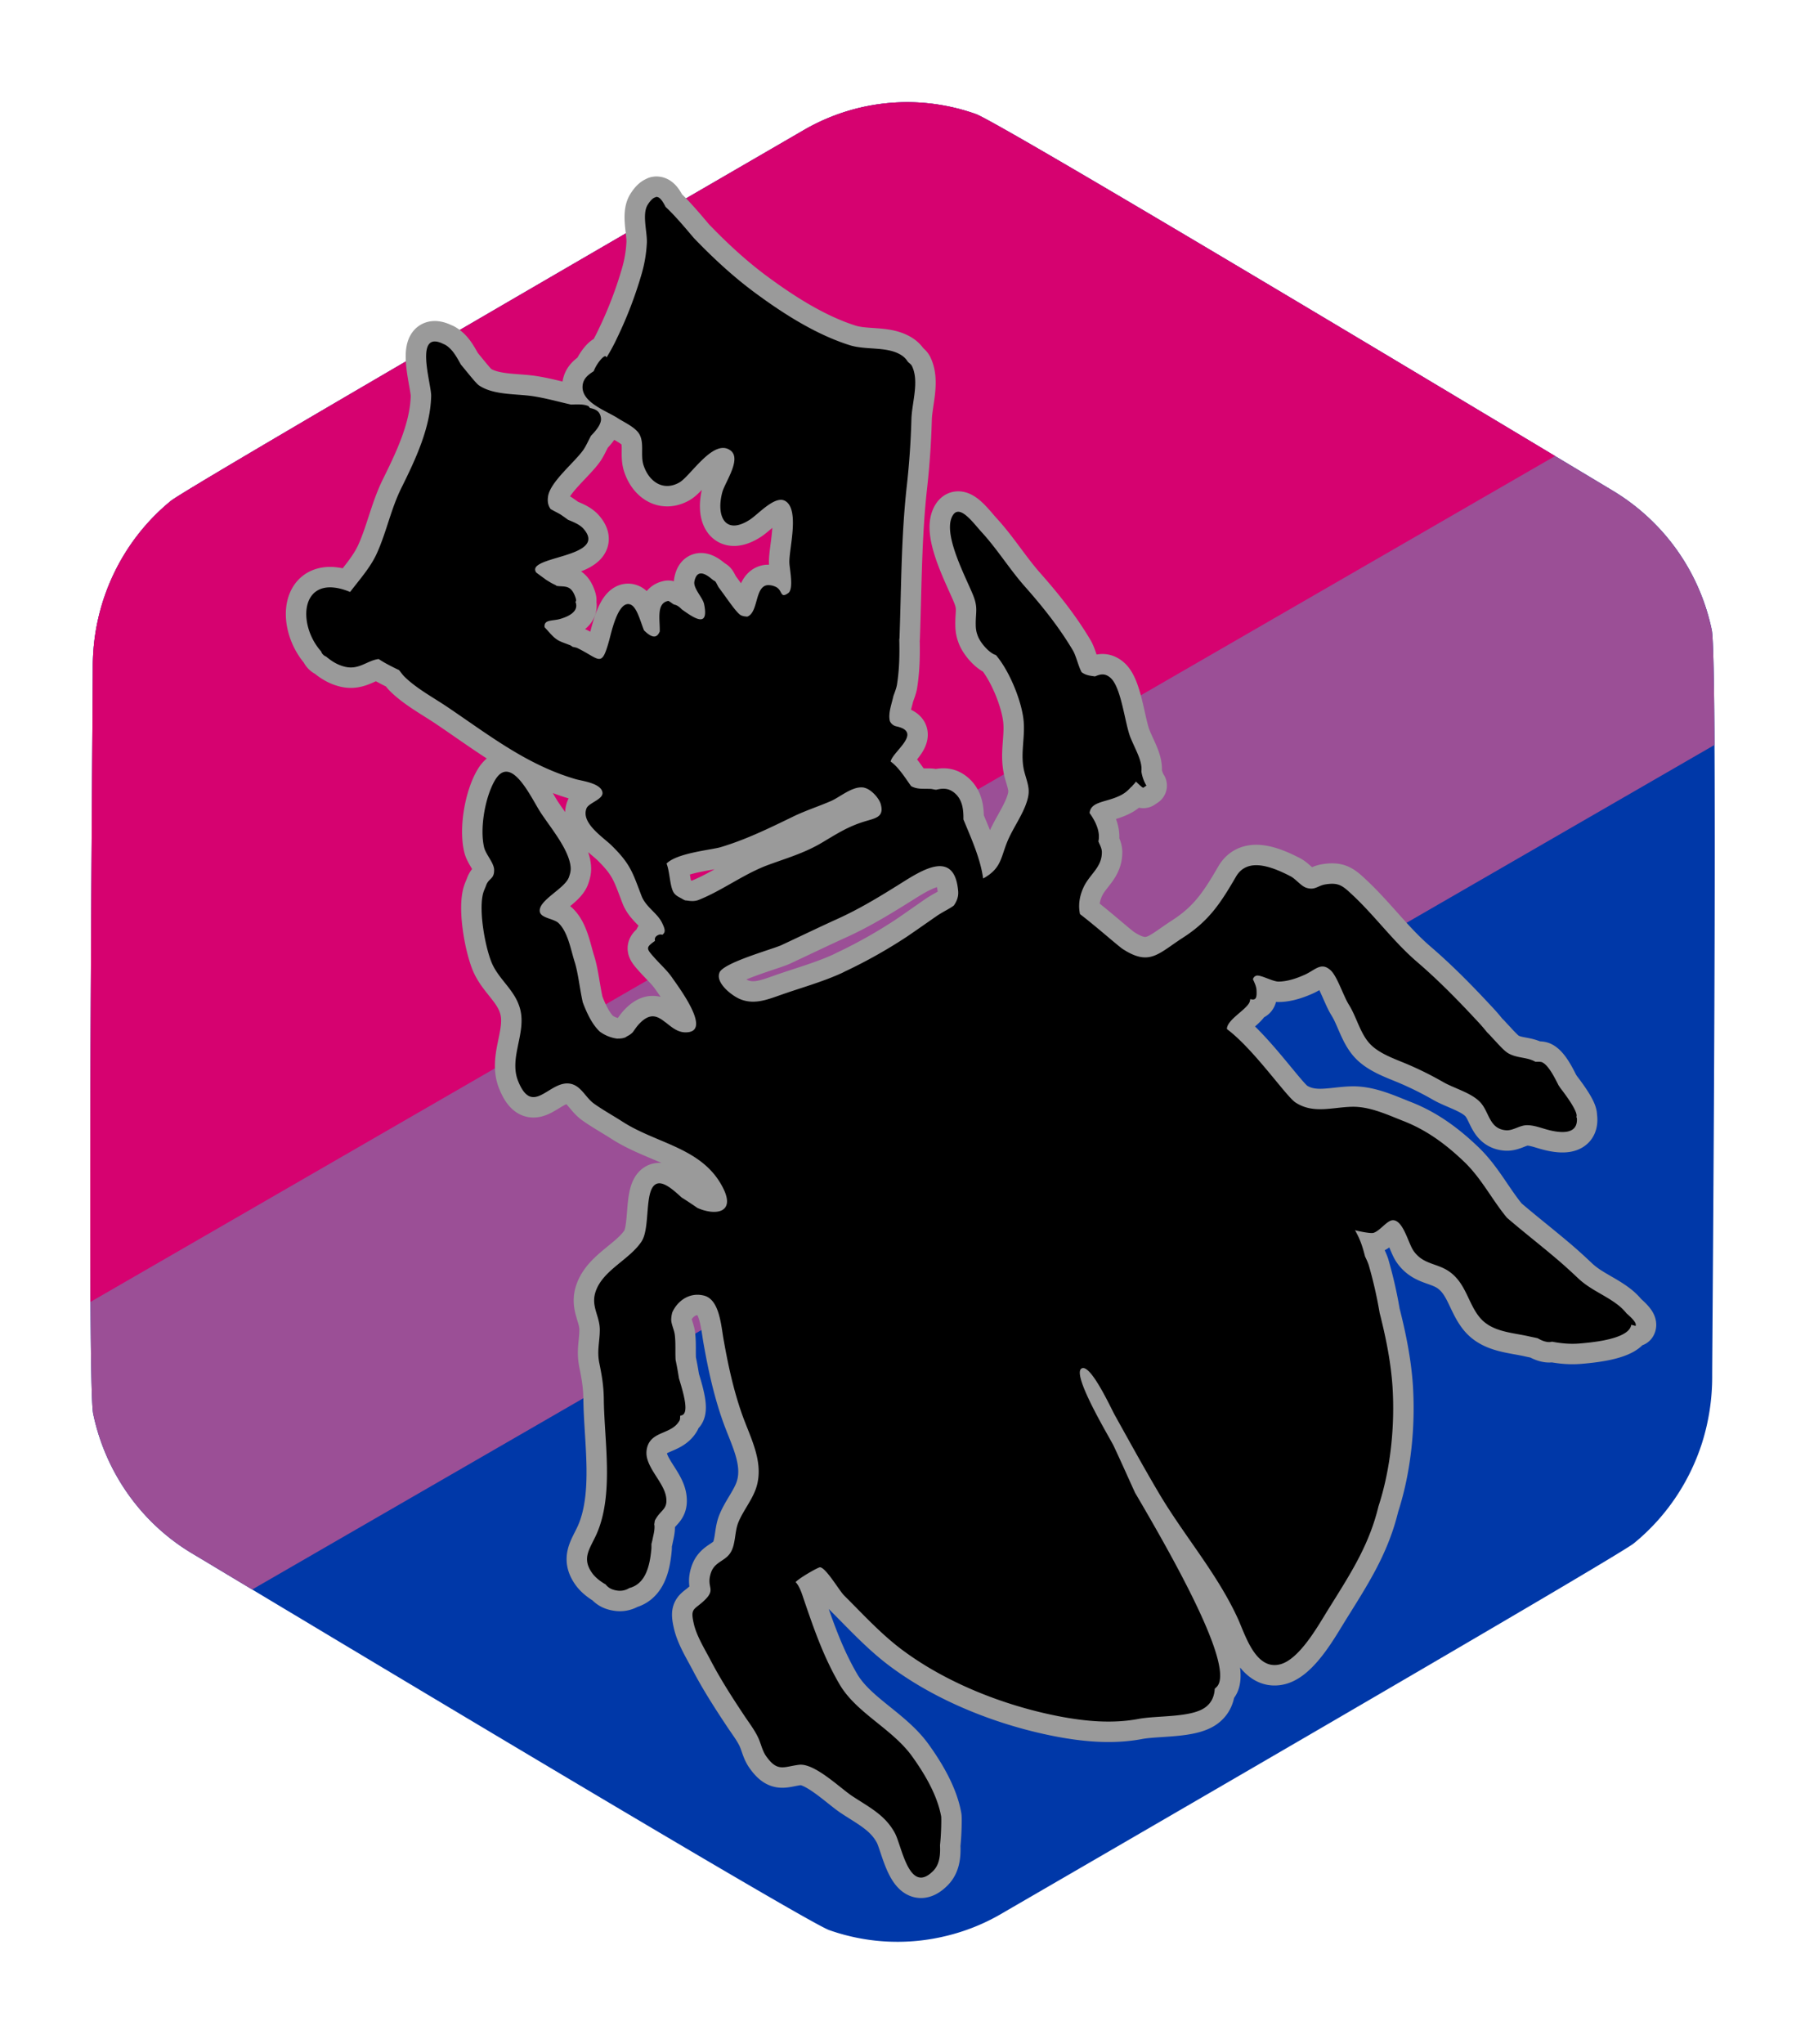 <svg xmlns="http://www.w3.org/2000/svg" xml:space="preserve" id="svg5" width="88.338" height="100" version="1.1">
    <g id="whiteBeetle" style="display:inline">
        <path id="path1-8" d="M44.07 5.005a10.383 10.205 89.999 0 0-4.768 1.38c-.78.459-30.074 17.41-30.94 18.12a10.398 10.22 89.999 0 0-3.82 8.135c.006.99-.293 35.028.016 36.515a10.428 10.25 89.999 0 0 4.851 6.848c.737.437 29.868 17.964 31.173 18.424a10.383 10.205 89.999 0 0 5.771.274 10.277 10.101 89.999 0 0 2.672-1.083c.778-.457 30.078-17.414 30.934-18.112a10.428 10.25 89.999 0 0 3.352-4.95 10.58 10.398 89.999 0 0 .485-3.201c-.005-.995.297-35.028-.02-36.534a10.353 10.175 89.999 0 0-2.745-5.154 10.58 10.398 89.999 0 0-2.099-1.66C78.2 23.572 49.054 6.036 47.76 5.58a10.383 10.205 89.999 0 0-3.69-.575" style="fill:#0038a8;fill-opacity:1;stroke-width:5.38"/>
        <path id="path2-9" d="M44.07 5.005a10.383 10.205 89.999 0 0-4.768 1.38c-.78.459-30.074 17.41-30.94 18.12a10.398 10.22 89.999 0 0-3.82 8.135c.006.99-.293 35.028.016 36.515a10.428 10.25 89.999 0 0 4.851 6.848l2.934 1.76 71.566-41.318v-.001c-.019-3.107-.059-5.269-.134-5.624a10.353 10.175 89.999 0 0-2.744-5.153 10.58 10.398 89.999 0 0-2.099-1.66C78.2 23.572 49.054 6.036 47.76 5.58a10.383 10.205 89.999 0 0-3.69-.575" style="fill:#9b4f96;fill-opacity:1;stroke-width:5.38"/>
        <path id="path3-27" d="M44.07 5.005a10.383 10.205 89.999 0 0-4.768 1.38c-.78.459-30.074 17.41-30.94 18.12a10.398 10.22 89.999 0 0-3.82 8.135c.004.76-.171 21.027-.113 31.053l71.677-41.382C68.614 17.815 48.82 5.954 47.759 5.58a10.383 10.205 89.999 0 0-3.69-.576" style="fill:#d60270;fill-opacity:1;stroke-width:5.38"/>
        <path id="path41" d="m32.129 9.633-.037.004-.004.013c-.113.023-.239.13-.387.364-.295.467-.01 1.363-.045 1.894a6.6 6.6 0 0 1-.252 1.487 20 20 0 0 1-1.21 3.154 9 9 0 0 1-.503.93c-.027-.009-.035-.042-.054-.053h-.002l-.006-.002h-.006c-.12.002-.437.385-.566.736-.26.17-.512.346-.545.713-.067.82 1.165 1.223 1.724 1.586.304.2.888.452 1.072.812.228.452.024 1.026.194 1.51.267.79.959 1.265 1.742.826.551-.31 1.685-2.2 2.516-1.562.539.419-.275 1.54-.41 2.035-.309 1.154.123 2.133 1.345 1.346.408-.263 1.213-1.18 1.71-.93.762.387.196 2.393.228 3.041.012.316.225 1.28-.057 1.48-.424.297-.253-.169-.643-.32a.8.8 0 0 0-.375-.068h-.011c-.615.09-.424 1.339-.977 1.539-.09-.01-.18-.012-.287-.057-.223-.09-.693-.822-1.111-1.375-.057-.09-.113-.23-.164-.287-.034-.034-.102-.055-.147-.101-.022-.022-.034-.022-.056-.045-.301-.25-.702-.458-.82.144-.069.332.41.789.474 1.108.248 1.196-.483.692-1.094.256-.13-.14-.254-.214-.379-.235-.077-.043-.237-.172-.28-.176h-.001c-.595.102-.4.932-.416 1.493-.124.298-.333.38-.772-.055-.2-.505-.359-1.178-.691-1.272-.572-.164-.894 1.323-1.006 1.739-.384 1.4-.446.947-1.556.404-.068-.034-.167-.045-.247-.068-.034-.023-.055-.046-.101-.069-.575-.224-.656-.203-1.076-.68-.08-.09-.128-.138-.188-.208-.045-.388.39-.293.768-.405.71-.21.872-.524.742-.838.045-.034.056-.101-.057-.361-.216-.473-.51-.361-.86-.416-.022-.012-.044-.033-.067-.045-.224-.102-.305-.168-.452-.252-.158-.123-.303-.218-.48-.355-.575-.818 3.54-.712 2.322-2.13-.18-.21-.471-.332-.765-.45q-.172-.126-.346-.246c-.101-.068-.34-.18-.51-.282-.113-.156-.169-.354-.123-.63.115-.715 1.311-1.663 1.738-2.282.12-.176.233-.436.362-.674.277-.282.525-.598.486-.87-.045-.336-.27-.433-.531-.485-.045-.034-.047-.082-.104-.104-.212-.09-.518-.078-.83-.066-.637-.143-1.26-.322-1.908-.416-.818-.116-1.903-.046-2.602-.527-.145-.102-.517-.58-.882-1.018-.22-.4-.435-.794-.809-.988v.006c-1.517-.795-.63 1.925-.643 2.521-.034 1.57-.78 3.134-1.463 4.512-.512 1.038-.727 2.161-1.199 3.199-.315.69-.856 1.288-1.304 1.879-2.423-.995-2.642 1.547-1.416 2.912.034.114.12.2.246.252.266.225.56.41.923.496.688.163 1.091-.314 1.645-.379.266.18.62.363 1 .543.09.115.175.237.275.334.604.586 1.425 1.02 2.112 1.486 2.057 1.39 3.872 2.817 6.26 3.516.327.09 1.232.2 1.304.643.056.34-.665.51-.777.777-.295.723.813 1.415 1.24 1.838.9.89 1.006 1.285 1.445 2.44.212.56.77.839 1.006 1.322.182.37.16.47.024.59-.056-.01-.114-.022-.164-.004-.198.068-.229.187-.202.304-.469.336-.439.365.008.865.283.315.593.587.836.942.343.495 1.84 2.492.813 2.656-.49.08-.82-.226-1.135-.474l-.012-.004c-.374-.292-.725-.507-1.275.066-.142.148-.227.292-.326.422a.9.9 0 0 1-.276.193c-.034.023-.057.046-.09.057-.146.057-.279.057-.41.057a1.84 1.84 0 0 1-.838-.344c-.36-.34-.617-.866-.83-1.43-.155-.69-.227-1.456-.404-2-.183-.58-.322-1.429-.777-1.873-.251-.243-.94-.237-.926-.625.012-.535 1.234-1.076 1.43-1.627.09-.264.112-.392.056-.672-.176-.834-.988-1.793-1.451-2.504-.463-.714-1.457-2.931-2.248-1.525-.467.83-.724 2.32-.51 3.238.08.348.48.757.492 1.096.011.476-.258.406-.39.766-.067.19-.136.29-.176.515-.16.84.112 2.402.42 3.205.356.93 1.273 1.442 1.457 2.512.191 1.126-.574 2.265-.135 3.35.723 1.79 1.54-.09 2.574.13.52.113.728.681 1.147.977.436.31.947.592 1.398.883 1.697 1.09 3.934 1.27 4.92 3.258.607 1.223-.417 1.335-1.27.953a19 19 0 0 0-.77-.51c-.41-.373-.95-.87-1.294-.63-.53.37-.235 2.125-.666 2.784-.6.902-1.892 1.397-2.248 2.451-.243.72.2 1.173.205 1.86 0 .596-.15 1.03-.021 1.65.128.623.209 1.12.217 1.75.022 2.052.509 4.699-.371 6.64-.323.703-.72 1.15-.194 1.878.152.209.393.399.656.549.102.133.258.25.528.293a.86.86 0 0 0 .63-.118c.8-.204 1-1.084 1.077-1.894.009-.08.003-.18.006-.27a3 3 0 0 0 .068-.293c.034-.159.113-.455.068-.666.023-.079.011-.16.057-.228.28-.5.61-.49.525-1.094-.09-.615-.732-1.217-.918-1.855v-.004a1.06 1.06 0 0 1 .012-.65c.256-.73 1.178-.57 1.557-1.23.046-.08.022-.172.045-.255.48-.011.155-1.087-.069-1.82q-.069-.453-.164-.9c-.023-.4.01-.792-.035-1.194-.022-.256-.167-.515-.18-.762q.002-.195.057-.38c.255-.558.842-.988 1.543-.813.767.19.839 1.458.967 2.166.215 1.218.476 2.426.883 3.592.408 1.174 1.126 2.398.703 3.668-.2.59-.631 1.096-.867 1.671-.196.48-.117 1.118-.42 1.534-.272.37-.738.413-.914.912-.271.77.293.79-.35 1.392-.48.447-.668.35-.504 1.082.131.615.524 1.242.815 1.797.486.934 1.058 1.824 1.642 2.703.248.376.526.728.713 1.135.136.3.188.615.387.895.555.779.858.5 1.592.41.755-.102 1.994 1.114 2.601 1.521.823.547 1.623.926 2.102 1.825.34.63.697 3.047 1.879 1.837.303-.309.35-.766.326-1.246.068-.62.069-1.349.057-1.41-.187-1.042-.811-2.091-1.422-2.941-.978-1.358-2.73-2.119-3.551-3.524-.8-1.37-1.27-2.754-1.774-4.228-.068-.208-.184-.567-.375-.774.176-.198 1.079-.716 1.192-.724h.004c.29.023.952 1.16 1.176 1.379.894.887 1.762 1.84 2.765 2.603 2.193 1.662 5.066 2.787 7.746 3.307 1.278.246 2.615.372 3.897.129.902-.171 2.54-.056 3.248-.55.334-.232.461-.56.484-.925.068-.068.142-.115.2-.252.483-1.185-1.836-5.492-4.1-9.336-.35-.766-.691-1.537-1.05-2.299-.155-.33-2.025-3.407-1.589-3.767.423-.348 1.453 1.921 1.649 2.27.715 1.285 1.423 2.575 2.17 3.837 1.233 2.077 2.821 3.884 3.843 6.096.368.803.866 2.547 2.06 2.26.959-.233 1.88-1.902 2.358-2.668 1.038-1.674 1.997-3.1 2.469-5.057V73.7l.006-.017c.602-1.85.804-3.955.683-5.85-.08-1.194-.326-2.415-.63-3.604a21 21 0 0 0-.54-2.359 4 4 0 0 0-.173-.396c-.13-.527-.266-.897-.493-1.288.121.034.732.17.9.13.325-.09.676-.632.968-.62.503.022.74 1.134 1 1.502.505.72 1.228.572 1.867 1.102.716.59.824 1.5 1.379 2.164.592.703 1.583.727 2.418.918.148.034.275.056.414.09.247.15.518.226.691.166.426.079.858.13 1.352.09.847-.069 2.441-.256 2.533-.919.038.02.17.04.201.06l.002.001h.002v.002c.08-.12-.133-.356-.44-.621a2.5 2.5 0 0 0-.38-.38c-.651-.517-1.383-.757-2.006-1.352-.36-.34-.722-.67-1.102-.989-.768-.65-1.584-1.285-2.361-1.953-.73-.88-1.231-1.9-2.07-2.715-.884-.85-1.824-1.555-2.967-2.006-.81-.316-1.669-.729-2.55-.709-.976.023-1.898.36-2.769-.214-.463-.31-2.04-2.61-3.34-3.58v-.002c0-.01-.01-.023-.011-.032v-.002c.045-.44.868-.867 1.088-1.246.034-.056.045-.128.056-.193.258.068.333-.022.305-.45-.012-.185-.102-.354-.176-.527.034-.08.079-.146.18-.17.204-.045.787.288 1.066.291.426 0 .886-.154 1.27-.326.538-.236.818-.658 1.293-.222.32.296.618 1.251.889 1.68.368.586.54 1.362 1 1.882.452.504 1.233.763 1.836 1.018.62.264 1.192.548 1.779.884.55.315 1.384.524 1.82.995.443.478.429 1.306 1.264 1.363.324.022.632-.223.959-.246.38-.022.76.144 1.123.234.55.14 1.446.256 1.375-.59l-.002-.002v-.002c-.005-.01-.02-.03-.022-.04v-.007c.09-.19-.322-.817-.79-1.422-.024-.046-.08-.114-.09-.14-.16-.313-.472-.963-.795-1.111-.08-.034-.218-.024-.329-.024-.416-.234-.824-.165-1.271-.385-.203-.102-.381-.303-.564-.492-.13-.145-.265-.283-.399-.433l-.14-.141a9 9 0 0 0-.34-.402c-.99-1.07-1.975-2.086-3.077-3.032-1.154-.992-2.031-2.213-3.13-3.248-.515-.483-.695-.655-1.373-.543-.372.068-.495.296-.914.164-.26-.08-.524-.436-.784-.568-.93-.48-2.107-.929-2.662.023-.755 1.298-1.318 2.164-2.592 2.983-1.21.779-1.629 1.41-2.943.562-.23-.15-1.265-1.073-2.1-1.714-.09-.423-.034-.881.194-1.352.308-.623.882-.94.877-1.68-.001-.193-.102-.356-.17-.525.102-.448-.113-.947-.432-1.387.068-.6.845-.505 1.563-.889.235-.127.36-.267.496-.41h.002c.005 0 .025-.007.031-.007v.002h.002v-.006l-.002-.002-.002-.002-.002-.006v-.006c0-.01.121-.11.18-.213.128.12.303.29.355.3h.008l.154-.104c-.003 0-.185-.267-.249-.69.057-.502-.269-1.015-.532-1.657-.283-.699-.446-2.482-.994-2.937-.293-.246-.523-.145-.748-.057-.226-.034-.434-.046-.65-.205-.153-.269-.273-.803-.42-1.053-.667-1.13-1.493-2.164-2.36-3.142-.755-.855-1.346-1.823-2.117-2.662-.442-.483-1.154-1.506-1.474-.684-.36.923.715 2.918 1.058 3.768.255.635.118.827.131 1.474.003.195.033.34.078.461.113.378.59.912.906.996.66.767 1.248 2.22 1.352 3.158.102.886-.19 1.724.057 2.61.199.696.307.905.035 1.61-.204.51-.496.95-.739 1.437-.495.975-.322 1.568-1.328 2.119-.132-.97-.578-1.956-.965-2.89.007-.474-.045-.928-.38-1.247-.33-.312-.642-.28-.953-.205-.128-.007-.176-.045-.35-.045-.397-.004-.603.011-.873-.129-.205-.269-.6-.93-1.006-1.205.09-.485 1.591-1.434.291-1.72a.45.45 0 0 1-.326-.256c-.102-.377.102-.89.17-1.228.068-.19.15-.397.175-.557.12-.763.13-1.468.114-2.187 0-.034.008-.07.01-.104.09-2.504.08-4.986.363-7.486a39 39 0 0 0 .22-3.213c.024-.81.394-1.853.024-2.604-.057-.102-.14-.136-.205-.215a1 1 0 0 0-.28-.292c-.701-.472-1.744-.25-2.564-.51-1.606-.507-3.165-1.489-4.51-2.475-1.115-.81-2.13-1.746-3.084-2.736-.102-.102-.84-1.027-1.41-1.551-.133-.255-.27-.49-.447-.49m9.973 28.888q.105-.007.209.016l-.004.004c.32.067.722.505.802.813.16.599-.227.666-.742.818-.863.255-1.4.615-2.17 1.07-.848.5-1.72.747-2.627 1.082-1.183.444-2.21 1.234-3.365 1.697-.19.08-.397.068-.596.034-.023-.004-.045 0-.068-.006-.08-.022-.15-.078-.228-.115-.123-.068-.253-.133-.34-.264-.194-.302-.188-1.017-.352-1.424.524-.522 2.177-.663 2.645-.8 1.234-.369 2.361-.92 3.515-1.48.615-.303 1.26-.507 1.89-.779.399-.175.936-.636 1.43-.666m3.828 3.854a1 1 0 0 1 .246.016c.376.079.65.409.719 1.209.022.263-.067.495-.215.703-.243.18-.555.313-.85.52-.48.333-.952.665-1.428.99a24.5 24.5 0 0 1-2.959 1.671c-.08.034-.16.08-.24.118-1 .456-2.05.735-3.084 1.105-.643.227-1.268.45-1.93.158-.36-.156-1.183-.774-.976-1.281v-.006c.2-.487 2.62-1.149 3.03-1.34.918-.428 1.827-.868 2.75-1.287 1.058-.479 2.03-1.068 3.013-1.683.563-.352 1.324-.856 1.924-.893" style="display:inline;fill:none;fill-opacity:1;fill-rule:nonzero;stroke:#9a9a9a;stroke-width:2;stroke-linecap:round;stroke-linejoin:round;stroke-dasharray:none;stroke-opacity:1"/>
        <path id="path92" d="m32.129 9.633-.037.004-.004.013c-.113.023-.239.13-.387.364-.295.467-.01 1.363-.045 1.894a6.6 6.6 0 0 1-.252 1.487 20 20 0 0 1-1.21 3.154 9 9 0 0 1-.503.93c-.027-.009-.035-.042-.054-.053h-.002l-.006-.002h-.006c-.12.002-.437.385-.566.736-.26.17-.512.346-.545.713-.067.82 1.165 1.223 1.724 1.586.304.2.888.452 1.072.812.228.452.024 1.026.194 1.51.267.79.959 1.265 1.742.826.551-.31 1.685-2.2 2.516-1.562.539.419-.275 1.54-.41 2.035-.309 1.154.123 2.133 1.345 1.346.408-.263 1.213-1.18 1.71-.93.762.387.196 2.393.228 3.041.012.316.225 1.28-.057 1.48-.424.297-.253-.169-.643-.32a.8.8 0 0 0-.375-.068h-.011c-.615.09-.424 1.339-.977 1.539-.09-.01-.18-.012-.287-.057-.223-.09-.693-.822-1.111-1.375-.057-.09-.113-.23-.164-.287-.034-.034-.102-.055-.147-.101-.022-.022-.034-.022-.056-.045-.301-.25-.702-.458-.82.144-.069.332.41.789.474 1.108.248 1.196-.483.692-1.094.256-.13-.14-.254-.214-.379-.235-.077-.043-.237-.172-.28-.176h-.001c-.595.102-.4.932-.416 1.493-.124.298-.333.38-.772-.055-.2-.505-.359-1.178-.691-1.272-.572-.164-.894 1.323-1.006 1.739-.384 1.4-.446.947-1.556.404-.068-.034-.167-.045-.247-.068-.034-.023-.055-.046-.101-.069-.575-.224-.656-.203-1.076-.68-.08-.09-.128-.138-.188-.208-.045-.388.39-.293.768-.405.71-.21.872-.524.742-.838.045-.034.056-.101-.057-.361-.216-.473-.51-.361-.86-.416-.022-.012-.044-.033-.067-.045-.224-.102-.305-.168-.452-.252-.158-.123-.303-.218-.48-.355-.575-.818 3.54-.712 2.322-2.13-.18-.21-.471-.332-.765-.45q-.172-.126-.346-.246c-.101-.068-.34-.18-.51-.282-.113-.156-.169-.354-.123-.63.115-.715 1.311-1.663 1.738-2.282.12-.176.233-.436.362-.674.277-.282.525-.598.486-.87-.045-.336-.27-.433-.531-.485-.045-.034-.047-.082-.104-.104-.212-.09-.518-.078-.83-.066-.637-.143-1.26-.322-1.908-.416-.818-.116-1.903-.046-2.602-.527-.145-.102-.517-.58-.882-1.018-.22-.4-.435-.794-.809-.988v.006c-1.517-.795-.63 1.925-.643 2.521-.034 1.57-.78 3.134-1.463 4.512-.512 1.038-.727 2.161-1.199 3.199-.315.69-.856 1.288-1.304 1.879-2.423-.995-2.642 1.547-1.416 2.912.034.114.12.2.246.252.266.225.56.41.923.496.688.163 1.091-.314 1.645-.379.266.18.62.363 1 .543.09.115.175.237.275.334.604.586 1.425 1.02 2.112 1.486 2.057 1.39 3.872 2.817 6.26 3.516.327.09 1.232.2 1.304.643.056.34-.665.51-.777.777-.295.723.813 1.415 1.24 1.838.9.89 1.006 1.285 1.445 2.44.212.56.77.839 1.006 1.322.182.37.16.47.024.59-.056-.01-.114-.022-.164-.004-.198.068-.229.187-.202.304-.469.336-.439.365.008.865.283.315.593.587.836.942.343.495 1.84 2.492.813 2.656-.49.08-.82-.226-1.135-.474l-.012-.004c-.374-.292-.725-.507-1.275.066-.142.148-.227.292-.326.422a.9.9 0 0 1-.276.193c-.034.023-.057.046-.09.057-.146.057-.279.057-.41.057a1.84 1.84 0 0 1-.838-.344c-.36-.34-.617-.866-.83-1.43-.155-.69-.227-1.456-.404-2-.183-.58-.322-1.429-.777-1.873-.251-.243-.94-.237-.926-.625.012-.535 1.234-1.076 1.43-1.627.09-.264.112-.392.056-.672-.176-.834-.988-1.793-1.451-2.504-.463-.714-1.457-2.931-2.248-1.525-.467.83-.724 2.32-.51 3.238.08.348.48.757.492 1.096.011.476-.258.406-.39.766-.067.19-.136.29-.176.515-.16.84.112 2.402.42 3.205.356.93 1.273 1.442 1.457 2.512.191 1.126-.574 2.265-.135 3.35.723 1.79 1.54-.09 2.574.13.52.113.728.681 1.147.977.436.31.947.592 1.398.883 1.697 1.09 3.934 1.27 4.92 3.258.607 1.223-.417 1.335-1.27.953a19 19 0 0 0-.77-.51c-.41-.373-.95-.87-1.294-.63-.53.37-.235 2.125-.666 2.784-.6.902-1.892 1.397-2.248 2.451-.243.72.2 1.173.205 1.86 0 .596-.15 1.03-.021 1.65.128.623.209 1.12.217 1.75.022 2.052.509 4.699-.371 6.64-.323.703-.72 1.15-.194 1.878.152.209.393.399.656.549.102.133.258.25.528.293a.86.86 0 0 0 .63-.118c.8-.204 1-1.084 1.077-1.894.009-.08.003-.18.006-.27a3 3 0 0 0 .068-.293c.034-.159.113-.455.068-.666.023-.079.011-.16.057-.228.28-.5.61-.49.525-1.094-.09-.615-.732-1.217-.918-1.855v-.004a1.06 1.06 0 0 1 .012-.65c.256-.73 1.178-.57 1.557-1.23.046-.08.022-.172.045-.255.48-.011.155-1.087-.069-1.82q-.069-.453-.164-.9c-.023-.4.01-.792-.035-1.194-.022-.256-.167-.515-.18-.762q.002-.195.057-.38c.255-.558.842-.988 1.543-.813.767.19.839 1.458.967 2.166.215 1.218.476 2.426.883 3.592.408 1.174 1.126 2.398.703 3.668-.2.59-.631 1.096-.867 1.671-.196.48-.117 1.118-.42 1.534-.272.37-.738.413-.914.912-.271.77.293.79-.35 1.392-.48.447-.668.35-.504 1.082.131.615.524 1.242.815 1.797.486.934 1.058 1.824 1.642 2.703.248.376.526.728.713 1.135.136.3.188.615.387.895.555.779.858.5 1.592.41.755-.102 1.994 1.114 2.601 1.521.823.547 1.623.926 2.102 1.825.34.63.697 3.047 1.879 1.837.303-.309.35-.766.326-1.246.068-.62.069-1.349.057-1.41-.187-1.042-.811-2.091-1.422-2.941-.978-1.358-2.73-2.119-3.551-3.524-.8-1.37-1.27-2.754-1.774-4.228-.068-.208-.184-.567-.375-.774.176-.198 1.079-.716 1.192-.724h.004c.29.023.952 1.16 1.176 1.379.894.887 1.762 1.84 2.765 2.603 2.193 1.662 5.066 2.787 7.746 3.307 1.278.246 2.615.372 3.897.129.902-.171 2.54-.056 3.248-.55.334-.232.461-.56.484-.925.068-.068.142-.115.2-.252.483-1.185-1.836-5.492-4.1-9.336-.35-.766-.691-1.537-1.05-2.299-.155-.33-2.025-3.407-1.589-3.767.423-.348 1.453 1.921 1.649 2.27.715 1.285 1.423 2.575 2.17 3.837 1.233 2.077 2.821 3.884 3.843 6.096.368.803.866 2.547 2.06 2.26.959-.233 1.88-1.902 2.358-2.668 1.038-1.674 1.997-3.1 2.469-5.057V73.7l.006-.017c.602-1.85.804-3.955.683-5.85-.08-1.194-.326-2.415-.63-3.604a21 21 0 0 0-.54-2.359 4 4 0 0 0-.173-.396c-.13-.527-.266-.897-.493-1.288.121.034.732.17.9.13.325-.09.676-.632.968-.62.503.022.74 1.134 1 1.502.505.72 1.228.572 1.867 1.102.716.59.824 1.5 1.379 2.164.592.703 1.583.727 2.418.918.148.034.275.056.414.09.247.15.518.226.691.166.426.079.858.13 1.352.09.847-.069 2.441-.256 2.533-.919.038.02.17.04.201.06l.002.001h.002v.002c.08-.12-.133-.356-.44-.621a2.5 2.5 0 0 0-.38-.38c-.651-.517-1.383-.757-2.006-1.352-.36-.34-.722-.67-1.102-.989-.768-.65-1.584-1.285-2.361-1.953-.73-.88-1.231-1.9-2.07-2.715-.884-.85-1.824-1.555-2.967-2.006-.81-.316-1.669-.729-2.55-.709-.976.023-1.898.36-2.769-.214-.463-.31-2.04-2.61-3.34-3.58v-.002c0-.01-.01-.023-.011-.032v-.002c.045-.44.868-.867 1.088-1.246.034-.056.045-.128.056-.193.258.068.333-.022.305-.45-.012-.185-.102-.354-.176-.527.034-.08.079-.146.18-.17.204-.045.787.288 1.066.291.426 0 .886-.154 1.27-.326.538-.236.818-.658 1.293-.222.32.296.618 1.251.889 1.68.368.586.54 1.362 1 1.882.452.504 1.233.763 1.836 1.018.62.264 1.192.548 1.779.884.55.315 1.384.524 1.82.995.443.478.429 1.306 1.264 1.363.324.022.632-.223.959-.246.38-.022.76.144 1.123.234.55.14 1.446.256 1.375-.59l-.002-.002v-.002c-.005-.01-.02-.03-.022-.04v-.007c.09-.19-.322-.817-.79-1.422-.024-.046-.08-.114-.09-.14-.16-.313-.472-.963-.795-1.111-.08-.034-.218-.024-.329-.024-.416-.234-.824-.165-1.271-.385-.203-.102-.381-.303-.564-.492-.13-.145-.265-.283-.399-.433l-.14-.141a9 9 0 0 0-.34-.402c-.99-1.07-1.975-2.086-3.077-3.032-1.154-.992-2.031-2.213-3.13-3.248-.515-.483-.695-.655-1.373-.543-.372.068-.495.296-.914.164-.26-.08-.524-.436-.784-.568-.93-.48-2.107-.929-2.662.023-.755 1.298-1.318 2.164-2.592 2.983-1.21.779-1.629 1.41-2.943.562-.23-.15-1.265-1.073-2.1-1.714-.09-.423-.034-.881.194-1.352.308-.623.882-.94.877-1.68-.001-.193-.102-.356-.17-.525.102-.448-.113-.947-.432-1.387.068-.6.845-.505 1.563-.889.235-.127.36-.267.496-.41h.002c.005 0 .025-.007.031-.007v.002h.002v-.006l-.002-.002-.002-.002-.002-.006v-.006c0-.01.121-.11.18-.213.128.12.303.29.355.3h.008l.154-.104c-.003 0-.185-.267-.249-.69.057-.502-.269-1.015-.532-1.657-.283-.699-.446-2.482-.994-2.937-.293-.246-.523-.145-.748-.057-.226-.034-.434-.046-.65-.205-.153-.269-.273-.803-.42-1.053-.667-1.13-1.493-2.164-2.36-3.142-.755-.855-1.346-1.823-2.117-2.662-.442-.483-1.154-1.506-1.474-.684-.36.923.715 2.918 1.058 3.768.255.635.118.827.131 1.474.003.195.033.34.078.461.113.378.59.912.906.996.66.767 1.248 2.22 1.352 3.158.102.886-.19 1.724.057 2.61.199.696.307.905.035 1.61-.204.51-.496.95-.739 1.437-.495.975-.322 1.568-1.328 2.119-.132-.97-.578-1.956-.965-2.89.007-.474-.045-.928-.38-1.247-.33-.312-.642-.28-.953-.205-.128-.007-.176-.045-.35-.045-.397-.004-.603.011-.873-.129-.205-.269-.6-.93-1.006-1.205.09-.485 1.591-1.434.291-1.72a.45.45 0 0 1-.326-.256c-.102-.377.102-.89.17-1.228.068-.19.15-.397.175-.557.12-.763.13-1.468.114-2.187 0-.034.008-.07.01-.104.09-2.504.08-4.986.363-7.486a39 39 0 0 0 .22-3.213c.024-.81.394-1.853.024-2.604-.057-.102-.14-.136-.205-.215a1 1 0 0 0-.28-.292c-.701-.472-1.744-.25-2.564-.51-1.606-.507-3.165-1.489-4.51-2.475-1.115-.81-2.13-1.746-3.084-2.736-.102-.102-.84-1.027-1.41-1.551-.133-.255-.27-.49-.447-.49m9.973 28.888q.105-.007.209.016l-.004.004c.32.067.722.505.802.813.16.599-.227.666-.742.818-.863.255-1.4.615-2.17 1.07-.848.5-1.72.747-2.627 1.082-1.183.444-2.21 1.234-3.365 1.697-.19.08-.397.068-.596.034-.023-.004-.045 0-.068-.006-.08-.022-.15-.078-.228-.115-.123-.068-.253-.133-.34-.264-.194-.302-.188-1.017-.352-1.424.524-.522 2.177-.663 2.645-.8 1.234-.369 2.361-.92 3.515-1.48.615-.303 1.26-.507 1.89-.779.399-.175.936-.636 1.43-.666m3.828 3.854a1 1 0 0 1 .246.016c.376.079.65.409.719 1.209.022.263-.067.495-.215.703-.243.18-.555.313-.85.52-.48.333-.952.665-1.428.99a24.5 24.5 0 0 1-2.959 1.671c-.08.034-.16.08-.24.118-1 .456-2.05.735-3.084 1.105-.643.227-1.268.45-1.93.158-.36-.156-1.183-.774-.976-1.281v-.006c.2-.487 2.62-1.149 3.03-1.34.918-.428 1.827-.868 2.75-1.287 1.058-.479 2.03-1.068 3.013-1.683.563-.352 1.324-.856 1.924-.893" style="display:inline;fill:#000;fill-opacity:1;fill-rule:nonzero;stroke:none;stroke-width:2;stroke-linecap:round;stroke-linejoin:round;stroke-dasharray:none;stroke-opacity:1"/>
    </g>
</svg>
